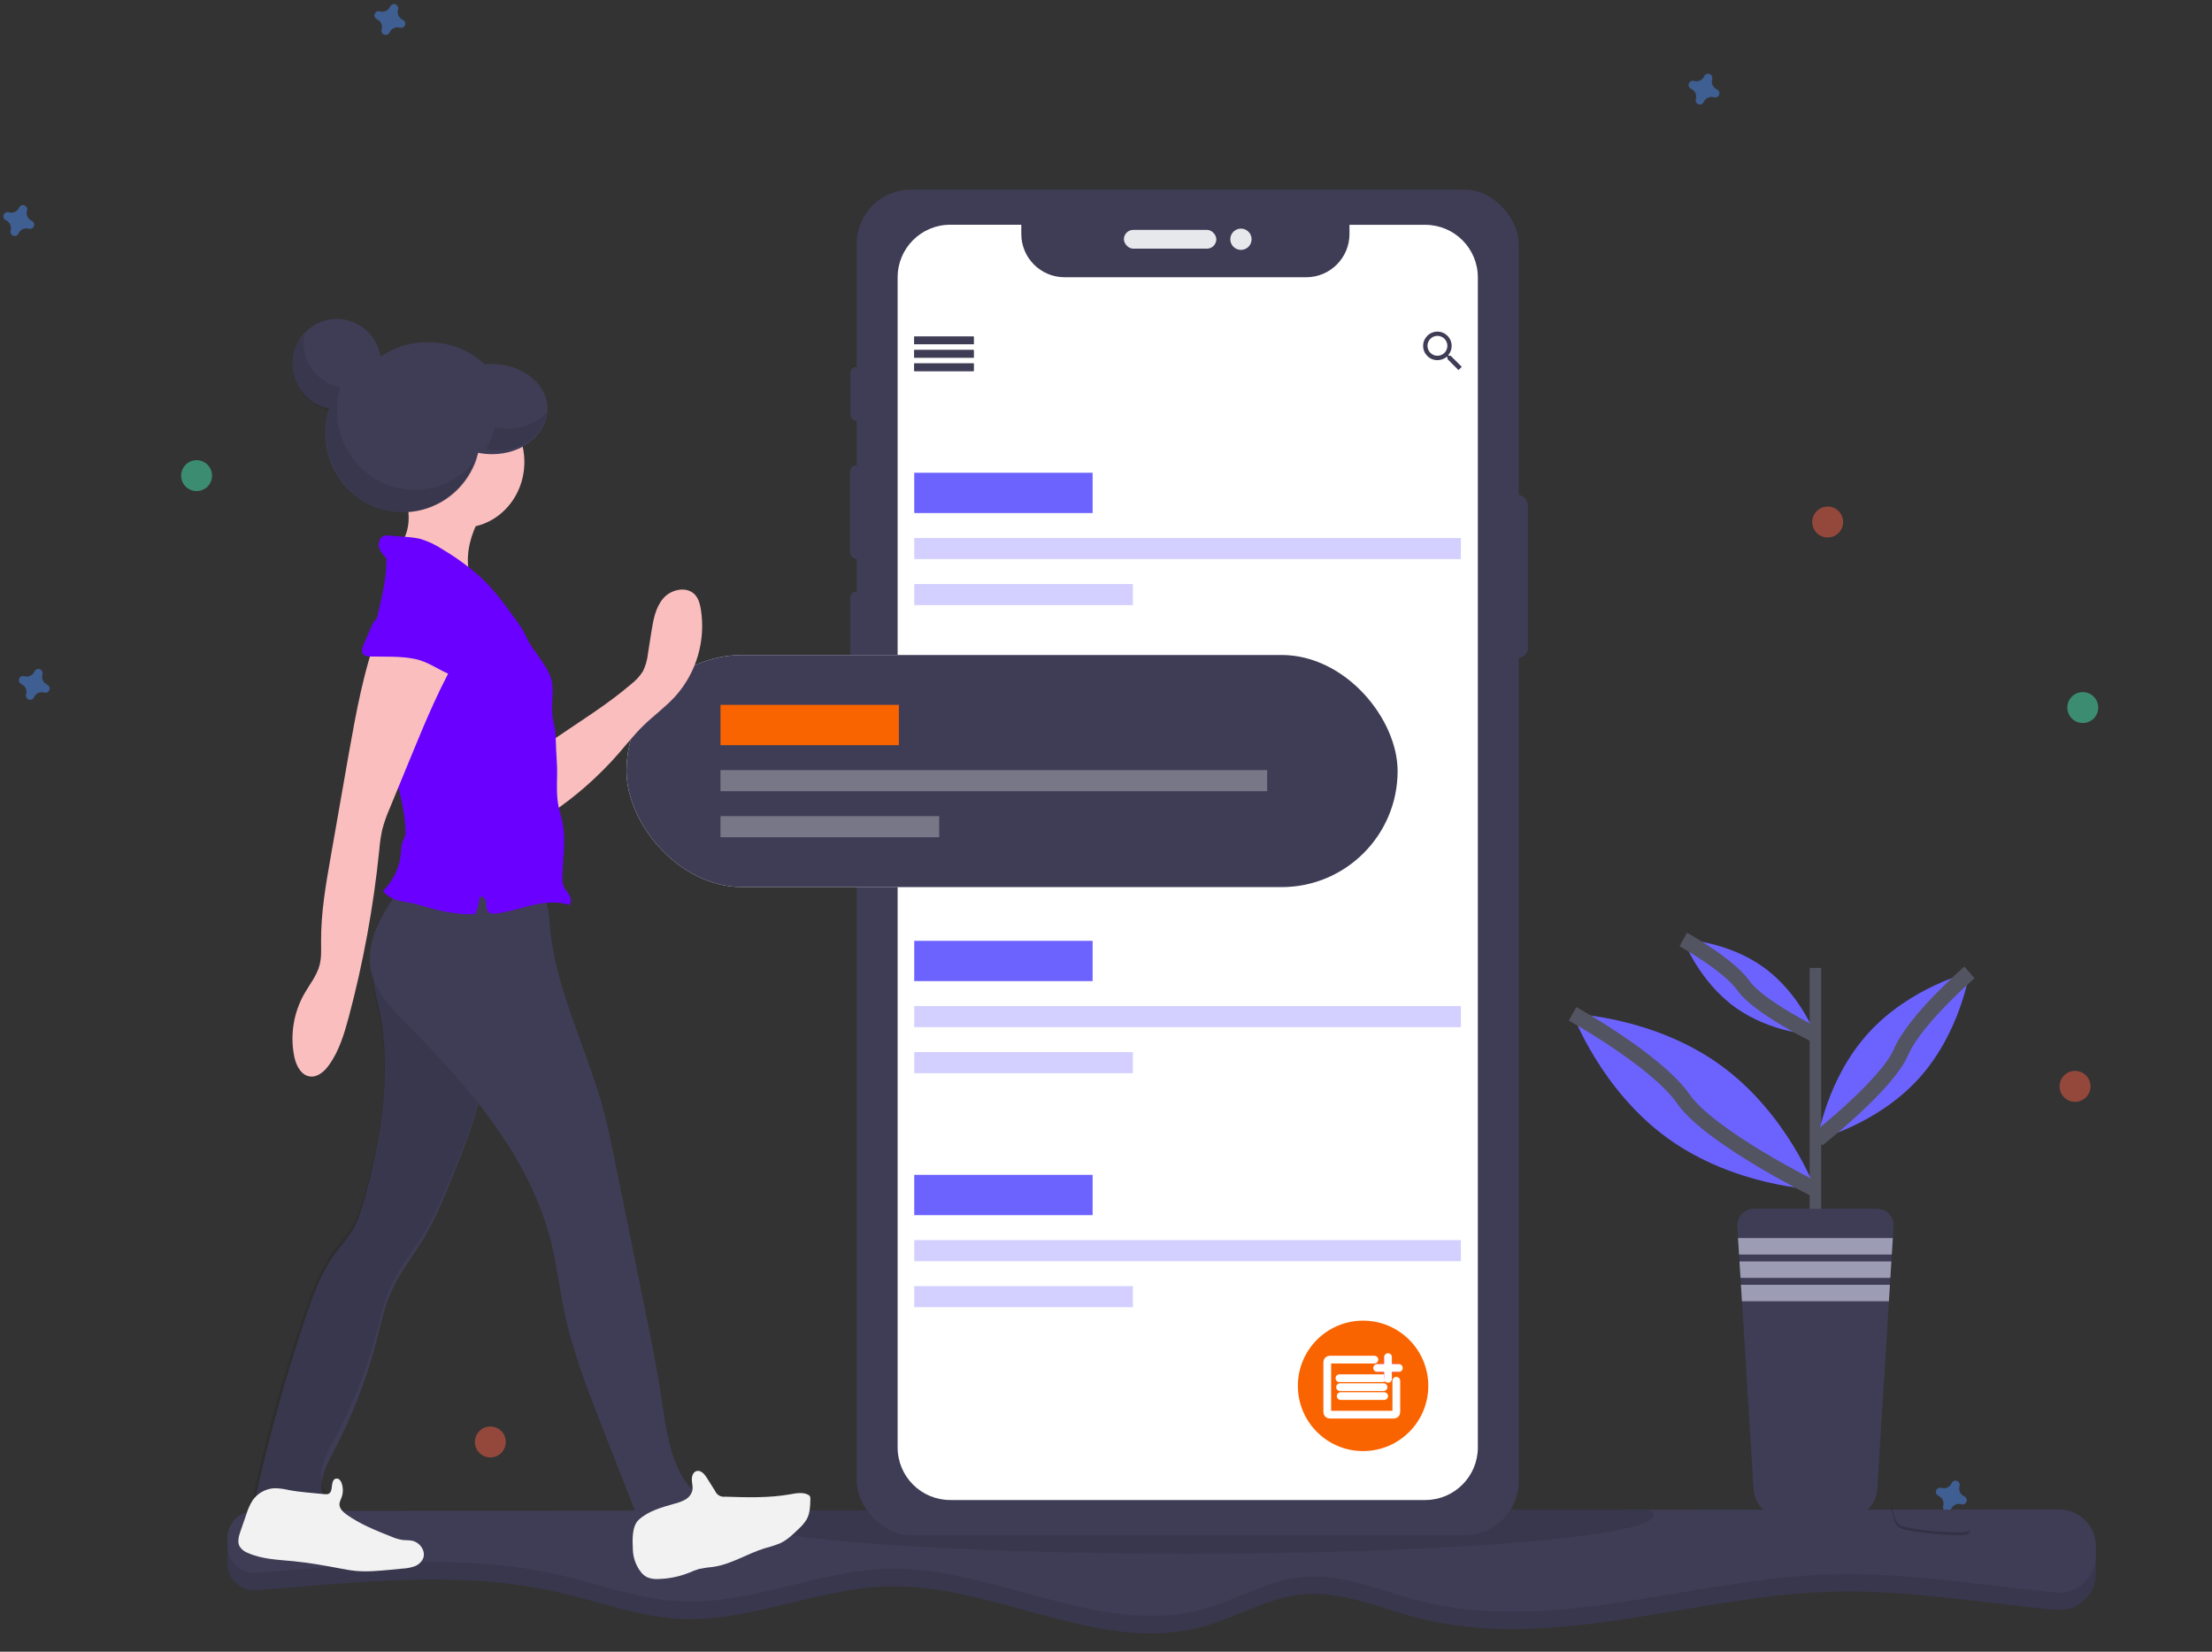 <svg width="525" height="392" viewBox="0 0 525 392" fill="none" xmlns="http://www.w3.org/2000/svg">
<rect x="0" y="0" width="525" height="392" fill="#333333" stroke="none"/>
<rect x="429.51" y="229.726" width="2.732" height="61.522" fill="#535461"/>
<path d="M449.413 291.06L449.243 293.832L448.999 297.754L448.899 299.384L448.659 303.306L448.554 304.936L448.31 308.858L445.556 353.34C445.307 357.313 442.014 360.408 438.034 360.409H423.714C419.735 360.407 416.442 357.312 416.196 353.34L413.455 308.828L413.211 304.906L413.111 303.276L412.867 299.354L412.766 297.724L412.522 293.802L412.348 291.03C412.287 289.952 412.673 288.896 413.415 288.112C414.158 287.327 415.19 286.884 416.27 286.885H445.56C446.636 286.895 447.66 287.349 448.39 288.139C449.12 288.93 449.49 289.987 449.413 291.06Z" fill="#3F3D56"/>
<path d="M449.243 293.832L448.999 297.741H412.749L412.505 293.832H449.243Z" fill="#9D9CB5"/>
<path d="M448.898 299.371L448.659 303.285H413.093L412.849 299.371H448.898Z" fill="#9D9CB5"/>
<path d="M448.555 304.919L448.315 308.828H413.438L413.194 304.919H448.555Z" fill="#9D9CB5"/>
<path d="M408.335 252.784C424.246 264.298 430.887 282.305 430.887 282.305C430.887 282.305 411.712 281.647 395.797 270.133C379.881 258.62 373.253 240.617 373.253 240.617C373.253 240.617 392.419 241.27 408.335 252.784Z" fill="#6C63FF"/>
<path d="M373.24 240.617C373.24 240.617 393.147 251.664 399.531 260.812C405.916 269.959 430.887 282.305 430.887 282.305" stroke="#535461" stroke-width="3.669"/>
<path d="M418.606 229.591C427.266 235.854 430.887 245.655 430.887 245.655C430.887 245.655 420.45 245.297 411.786 239.035C403.123 232.772 399.51 222.967 399.51 222.967C399.51 222.967 409.943 223.324 418.606 229.591Z" fill="#6C63FF"/>
<path d="M399.51 222.967C399.51 222.967 410.344 228.981 413.817 233.958C417.29 238.935 430.887 245.655 430.887 245.655" stroke="#535461" stroke-width="3.669"/>
<path d="M443.46 245.158C433.511 256.092 431.406 270.382 431.406 270.382C431.406 270.382 445.434 266.939 455.375 256C465.315 245.062 467.429 230.776 467.429 230.776C467.429 230.776 453.409 234.224 443.46 245.158Z" fill="#6C63FF"/>
<path d="M467.438 230.781C467.438 230.781 454.477 241.99 451.182 249.712C447.888 257.434 431.406 270.382 431.406 270.382" stroke="#535461" stroke-width="3.669"/>
<path opacity="0.5" d="M433.785 127.562C435.812 127.562 437.455 125.919 437.455 123.893C437.455 121.866 435.812 120.223 433.785 120.223C431.759 120.223 430.116 121.866 430.116 123.893C430.116 125.919 431.759 127.562 433.785 127.562Z" fill="#F55F44"/>
<path opacity="0.5" d="M116.38 345.893C118.407 345.893 120.05 344.25 120.05 342.223C120.05 340.197 118.407 338.554 116.38 338.554C114.354 338.554 112.711 340.197 112.711 342.223C112.711 344.25 114.354 345.893 116.38 345.893Z" fill="#F55F44"/>
<path opacity="0.5" d="M492.496 261.496C494.523 261.496 496.166 259.853 496.166 257.826C496.166 255.8 494.523 254.157 492.496 254.157C490.47 254.157 488.827 255.8 488.827 257.826C488.827 259.853 490.47 261.496 492.496 261.496Z" fill="#F55F44"/>
<path opacity="0.5" d="M466.209 355.128C465.271 354.719 464.788 353.672 465.086 352.692C465.11 352.62 465.124 352.545 465.13 352.469C465.157 352.024 464.889 351.614 464.471 351.459C464.053 351.305 463.583 351.443 463.314 351.799C463.269 351.861 463.232 351.927 463.203 351.997C462.794 352.936 461.746 353.419 460.767 353.12C460.694 353.097 460.619 353.082 460.543 353.077C460.098 353.05 459.688 353.317 459.534 353.736C459.379 354.154 459.517 354.624 459.873 354.892C459.935 354.937 460.002 354.975 460.072 355.004C461.011 355.413 461.494 356.461 461.195 357.44C461.172 357.512 461.157 357.587 461.151 357.663C461.124 358.108 461.392 358.519 461.81 358.673C462.228 358.827 462.698 358.689 462.967 358.333C463.012 358.272 463.049 358.205 463.079 358.135C463.487 357.196 464.535 356.713 465.514 357.012C465.587 357.035 465.662 357.05 465.738 357.056C466.183 357.083 466.593 356.815 466.748 356.397C466.902 355.978 466.764 355.508 466.408 355.24C466.346 355.195 466.28 355.157 466.209 355.128Z" fill="#4D8AF0"/>
<path d="M497.426 371.132V373.409C497.423 375.857 496.389 378.19 494.577 379.836C492.765 381.482 490.344 382.289 487.907 382.059C470.083 380.365 452.342 377.215 434.459 377.766C401.489 378.772 368.245 392.257 336.331 383.925C327.331 381.576 318.431 377.492 309.17 378.371C300.862 379.159 293.468 383.857 285.419 386.06C260.94 392.78 236.014 375.799 210.638 376.486C193.911 376.942 177.895 385.086 161.187 384.18C151.504 383.661 142.28 380.119 132.833 377.939C109.314 372.503 85.094 375.539 60.861 377.424C59.093 377.56 57.349 376.953 56.047 375.749C54.745 374.546 54.004 372.855 54 371.082V369.134C54 365.614 56.854 362.76 60.374 362.76L488.74 362.414C491.048 362.418 493.26 363.338 494.889 364.974C496.519 366.609 497.431 368.824 497.426 371.132Z" fill="#3F3D56"/>
<path opacity="0.1" d="M497.426 371.132V373.409C497.423 375.857 496.389 378.19 494.577 379.836C492.765 381.482 490.344 382.289 487.907 382.059C470.083 380.365 452.342 377.215 434.459 377.766C401.489 378.772 368.245 392.257 336.331 383.925C327.331 381.576 318.431 377.492 309.17 378.371C300.862 379.159 293.468 383.857 285.419 386.06C260.94 392.78 236.014 375.799 210.638 376.486C193.911 376.942 177.895 385.086 161.187 384.18C151.504 383.661 142.28 380.119 132.833 377.939C109.314 372.503 85.094 375.539 60.861 377.424C59.093 377.56 57.349 376.953 56.047 375.749C54.745 374.546 54.004 372.855 54 371.082V369.134C54 365.614 56.854 362.76 60.374 362.76L488.74 362.414C491.048 362.418 493.26 363.338 494.889 364.974C496.519 366.609 497.431 368.824 497.426 371.132Z" fill="black"/>
<path d="M497.426 366.971V369.248C497.426 369.564 497.409 369.88 497.376 370.195C496.871 374.932 492.65 378.382 487.907 377.934C470.083 376.236 452.342 373.085 434.459 373.636C401.489 374.647 368.246 388.132 336.332 379.796C327.331 377.447 318.431 373.363 309.171 374.242C300.862 375.029 293.469 379.728 285.419 381.936C260.94 388.637 236.014 371.656 210.638 372.339C193.912 372.794 177.895 380.939 161.187 380.037C151.504 379.514 142.28 375.976 132.833 373.791C109.319 368.36 85.095 371.396 60.861 373.281C57.596 373.533 54.671 371.27 54.096 368.046C54.03 367.676 53.998 367.301 54 366.926V364.977C54 361.457 56.854 358.604 60.374 358.604L167.738 358.517L387.089 358.335L488.74 358.253C491.048 358.257 493.26 359.177 494.89 360.812C496.519 362.448 497.431 364.663 497.426 366.971Z" fill="#3F3D56"/>
<path opacity="0.1" d="M392.529 359.642C392.529 360.648 390.544 361.613 386.884 362.519C372.229 366.138 330.8 368.747 281.9 368.747C233.792 368.747 192.86 366.22 177.645 362.687C173.547 361.736 171.271 360.711 171.271 359.642C171.271 359.268 171.544 358.899 172.081 358.535L391.432 358.353C392.156 358.777 392.529 359.186 392.529 359.642Z" fill="black"/>
<rect x="357.925" y="117.455" width="4.694" height="38.706" rx="2.347" fill="#3F3D56"/>
<rect x="201.851" y="87.13" width="2.636" height="12.743" rx="1.318" fill="#3F3D56"/>
<rect x="201.756" y="110.458" width="2.968" height="22.18" rx="1.484" fill="#3F3D56"/>
<rect x="201.802" y="140.4" width="2.827" height="22.372" rx="1.414" fill="#3F3D56"/>
<rect x="203.344" y="45.018" width="157.111" height="319.308" rx="12.843" fill="#3F3D56"/>
<rect x="266.745" y="54.556" width="21.939" height="4.457" rx="2.229" fill="#E6E8EC"/>
<path d="M294.529 59.309C295.925 59.309 297.056 58.178 297.056 56.782C297.056 55.387 295.925 54.255 294.529 54.255C293.134 54.255 292.002 55.387 292.002 56.782C292.002 58.178 293.134 59.309 294.529 59.309Z" fill="#E6E8EC"/>
<path d="M350.754 65.815V343.525C350.752 350.415 345.166 355.999 338.276 355.999H225.525C218.635 355.999 213.049 350.415 213.046 343.525V65.815C213.046 58.923 218.633 53.336 225.525 53.336H242.397V55.526C242.4 61.2 246.999 65.799 252.672 65.801H310.036C315.702 65.788 320.288 61.192 320.288 55.526V53.359H338.276C345.159 53.359 350.742 58.932 350.754 65.815Z" fill="white"/>
<rect x="216.985" y="79.878" width="14.113" height="1.821" fill="#3F3D56"/>
<rect x="216.985" y="83.065" width="14.113" height="1.821" fill="#3F3D56"/>
<rect x="216.985" y="86.251" width="14.113" height="1.821" fill="#3F3D56"/>
<rect x="216.985" y="79.878" width="14.113" height="1.821" fill="#3F3D56"/>
<rect x="216.985" y="83.065" width="14.113" height="1.821" fill="#3F3D56"/>
<rect x="216.985" y="86.251" width="14.113" height="1.821" fill="#3F3D56"/>
<path fill-rule="evenodd" clip-rule="evenodd" d="M343.889 84.43H344.303L346.944 87.053L346.161 87.836L343.547 85.218V84.799L343.393 84.667C342.768 85.185 341.983 85.472 341.171 85.478C339.3 85.487 337.776 83.979 337.766 82.109C337.756 80.238 339.264 78.713 341.135 78.703C343.005 78.693 344.53 80.201 344.54 82.072C344.54 82.886 344.253 83.674 343.73 84.298L343.889 84.43ZM338.986 82.981C339.354 83.862 340.217 84.434 341.171 84.43C341.796 84.432 342.396 84.183 342.837 83.74C343.278 83.298 343.524 82.697 343.52 82.072C343.52 81.117 342.945 80.257 342.063 79.892C341.18 79.528 340.165 79.731 339.491 80.408C338.818 81.084 338.618 82.1 338.986 82.981Z" fill="#3F3D56"/>
<rect x="216.985" y="112.201" width="42.34" height="9.561" fill="#6C63FF"/>
<rect opacity="0.3" x="216.985" y="127.68" width="129.75" height="5.008" fill="#6C63FF"/>
<rect opacity="0.3" x="216.985" y="138.607" width="51.9" height="5.008" fill="#6C63FF"/>
<rect x="216.985" y="223.286" width="42.34" height="9.561" fill="#6C63FF"/>
<rect opacity="0.3" x="216.985" y="238.765" width="129.75" height="5.008" fill="#6C63FF"/>
<rect opacity="0.3" x="216.985" y="249.691" width="51.9" height="5.008" fill="#6C63FF"/>
<rect x="216.985" y="278.828" width="42.34" height="9.561" fill="#6C63FF"/>
<rect opacity="0.3" x="216.985" y="294.307" width="129.75" height="5.008" fill="#6C63FF"/>
<rect opacity="0.3" x="216.985" y="305.233" width="51.9" height="5.008" fill="#6C63FF"/>
<path d="M323.516 344.386C332.064 344.386 338.995 337.456 338.995 328.907C338.995 320.358 332.064 313.428 323.516 313.428C314.967 313.428 308.037 320.358 308.037 328.907C308.037 337.456 314.967 344.386 323.516 344.386Z" fill="#FA6400"/>
<path d="M331.406 327.687V335.167C331.406 335.481 331.151 335.736 330.837 335.736H315.585C315.271 335.736 315.016 335.481 315.016 335.167V323.252C315.016 322.938 315.271 322.683 315.585 322.683H326.197" stroke="white" stroke-width="1.835" stroke-linecap="round"/>
<path d="M317.903 327.086H328.219" stroke="white" stroke-width="1.835" stroke-linecap="round"/>
<path d="M318.052 329.212H328.373" stroke="white" stroke-width="1.835" stroke-linecap="round"/>
<path d="M318.203 331.333H328.523" stroke="white" stroke-width="1.835" stroke-linecap="round"/>
<path d="M329.434 322.078V327.236" stroke="#FF00FF" stroke-width="1.835"/>
<path d="M332.016 324.659H326.853" stroke="#FF00FF" stroke-width="1.835"/>
<path d="M329.434 322.078V327.236" stroke="white" stroke-width="1.835" stroke-linecap="round"/>
<path d="M332.016 324.659H326.853" stroke="white" stroke-width="1.835" stroke-linecap="round"/>
<path opacity="0.2" d="M465.595 363.707C459.899 363.753 452.365 362.819 450.849 361.886C449.692 361.18 449.232 358.658 449.078 357.493H448.909C448.909 357.493 449.228 361.563 450.73 362.501C452.233 363.438 459.785 364.354 465.481 364.322C467.124 364.322 467.689 363.725 467.657 362.86C467.443 363.37 466.819 363.693 465.595 363.707Z" fill="black"/>
<rect x="148.694" y="155.451" width="183.016" height="55.087" rx="27.543" fill="#F2F2F2"/>
<rect x="148.694" y="155.451" width="183.016" height="55.087" rx="27.543" fill="#3F3D56"/>
<rect x="171.003" y="167.288" width="42.34" height="9.561" fill="#FA6400"/>
<rect opacity="0.3" x="171.003" y="182.767" width="129.75" height="5.008" fill="white"/>
<rect opacity="0.3" x="171.003" y="193.694" width="51.9" height="5.008" fill="white"/>
<path d="M101.522 117.901C112.162 117.901 120.787 109.687 120.787 99.554C120.787 89.421 112.162 81.207 101.522 81.207C90.883 81.207 82.258 89.421 82.258 99.554C82.258 109.687 90.883 117.901 101.522 117.901Z" fill="#3F3D56"/>
<path d="M90.664 243.016C92.604 256.84 90.238 270.936 86.552 284.386C85.863 286.89 85.122 289.416 83.833 291.664C82.545 293.911 80.752 295.844 79.238 297.959C76.083 302.369 74.232 307.57 72.502 312.717C67.733 326.959 63.727 341.454 60.503 356.137C60.308 356.738 60.308 357.388 60.503 357.989C60.96 359.057 62.348 359.196 63.489 359.191L78.244 359.111C78.77 358.086 77.797 356.975 77.192 355.992C75.089 352.671 77.108 348.357 78.964 344.881C83.475 336.439 86.968 327.475 89.365 318.184C90.375 314.271 91.195 310.271 92.835 306.582C94.818 302.107 97.925 298.258 100.449 294.072C103.383 289.207 105.524 283.927 107.648 278.625C110.613 271.267 113.605 263.819 114.773 255.959C115.872 248.58 115.33 241.062 114.615 233.635C114.682 233.187 114.533 232.733 114.215 232.416C113.896 232.098 113.446 231.956 113.006 232.033L93.209 230.997C89.128 230.784 88.161 229.876 88.781 233.945C89.213 236.983 90.233 239.941 90.664 243.016Z" fill="#3F3D56"/>
<path opacity="0.1" d="M90.548 243.558C92.488 256.987 90.122 270.68 86.436 283.746C85.747 286.178 85.006 288.632 83.718 290.815C82.429 292.999 80.636 294.877 79.122 296.931C75.967 301.215 74.116 306.267 72.386 311.267C67.617 325.103 63.611 339.183 60.387 353.446C60.193 354.031 60.193 354.662 60.387 355.246C60.844 356.284 62.233 356.418 63.374 356.413L78.128 356.335C78.654 355.34 77.681 354.261 77.076 353.306C74.973 350.08 76.992 345.889 78.849 342.513C83.36 334.312 86.852 325.604 89.249 316.578C90.259 312.776 91.079 308.891 92.72 305.307C94.702 300.961 97.81 297.221 100.334 293.155C103.268 288.429 105.408 283.3 107.532 278.149C110.498 271.002 113.49 263.766 114.657 256.131C115.756 248.963 115.214 241.66 114.499 234.445C114.567 234.009 114.418 233.569 114.099 233.26C113.78 232.952 113.33 232.814 112.89 232.889L93.093 231.883C89.013 231.675 88.045 230.793 88.666 234.746C89.097 237.697 90.117 240.571 90.548 243.558Z" fill="black"/>
<path d="M94.746 211.082C90.82 216.774 86.705 223.325 88.008 230.14C88.999 235.314 92.909 239.325 96.599 243.076C111.348 258.01 125.851 274.6 130.87 295.065C132.163 300.354 132.789 305.782 133.903 311.107C135.925 320.783 139.548 330.035 143.14 339.231L152.747 363.748C158.864 363.899 164.422 360.177 166.655 354.434C165.392 354.335 163.745 353.104 163.006 352.069C158.9 346.34 158.059 338.972 157.007 331.986C155.842 324.266 154.287 316.607 152.727 308.954L145.85 275.102C145.055 271.195 144.259 267.283 143.222 263.438C139.209 248.52 131.604 234.46 130.429 219.035C130.254 216.769 130.146 214.28 128.622 212.598C127.021 210.823 124.393 210.528 122.017 210.388C112.405 209.747 104.112 208.8 94.746 211.082Z" fill="#3F3D56"/>
<path d="M68.471 353.618C67.407 353.363 66.32 353.222 65.227 353.197C63.104 353.273 61.141 354.355 59.93 356.116C59.321 357.101 58.842 358.162 58.507 359.273L57.093 363.365C56.676 364.564 56.27 365.948 56.89 367.047C57.348 367.738 58.013 368.263 58.788 368.546C62.209 370.082 66.062 370.167 69.79 370.535C73.408 370.893 76.996 371.534 80.567 372.213C81.798 372.444 83.023 372.681 84.269 372.807C87.053 373.091 89.859 372.807 92.643 372.555L95.516 372.276C96.477 372.234 97.429 372.057 98.342 371.75C99.264 371.435 100.017 370.752 100.427 369.862C101.136 368.089 99.614 365.99 97.753 365.653C96.996 365.501 96.214 365.569 95.448 365.469C94.579 365.319 93.732 365.063 92.924 364.706C89.249 363.249 85.536 361.776 82.303 359.483C81.407 358.846 80.468 357.957 80.567 356.853C80.66 356.38 80.816 355.921 81.031 355.49C81.469 354.362 81.484 353.11 81.073 351.971C80.896 351.487 80.551 350.977 80.067 350.919C78.69 350.751 78.857 352.776 78.653 353.549C78.377 354.601 77.877 354.696 76.896 354.601C74.081 354.296 71.265 354.154 68.471 353.618Z" fill="#F2F2F2"/>
<path d="M150.198 367.606C150.223 369.638 150.926 371.604 152.196 373.196C152.584 373.671 153.069 374.059 153.618 374.334C154.437 374.669 155.324 374.81 156.207 374.745C158.696 374.691 161.156 374.197 163.471 373.284C164.286 372.917 165.125 372.602 165.981 372.343C167.058 372.124 168.148 371.967 169.244 371.875C173.569 371.256 177.365 368.718 181.544 367.434C182.792 367.126 184.016 366.727 185.204 366.238C186.857 365.463 188.196 364.158 189.508 362.894C190.281 362.213 190.947 361.421 191.485 360.544C192.254 359.119 192.301 357.424 192.332 355.812C192.36 355.561 192.317 355.307 192.207 355.079C192.087 354.915 191.924 354.787 191.736 354.71C190.465 354.086 188.959 354.398 187.552 354.642C182.469 355.542 177.266 355.375 172.104 355.209C171.098 355.347 170.124 354.794 169.73 353.862L167.769 350.742C167.21 349.848 166.321 348.823 165.306 349.13C164.496 349.374 164.166 350.362 164.198 351.21C164.229 352.058 164.49 352.9 164.328 353.727C164.095 354.647 163.489 355.43 162.655 355.89C161.831 356.335 160.952 356.671 160.04 356.888C157.153 357.7 153.796 358.62 151.563 360.731C149.947 362.25 150.099 365.604 150.198 367.606Z" fill="#F2F2F2"/>
<path d="M149.788 162.378C150.896 161.528 151.846 160.49 152.596 159.31C153.242 157.978 153.648 156.542 153.794 155.069L154.602 149.944C155.049 147.119 155.574 144.128 157.451 141.974C159.328 139.82 163.066 139.05 164.974 141.178C165.807 142.103 166.136 143.374 166.342 144.608C167.53 152.065 165.296 159.661 160.264 165.271C157.955 167.812 155.121 169.832 152.678 172.234C150.549 174.3 148.703 176.671 146.739 178.919C141.988 184.347 136.547 189.123 130.556 193.124C130.628 189.281 131.116 185.159 130.556 181.341C130.139 178.583 129.013 177.095 131.672 175.292C137.843 171.077 144.07 167.265 149.788 162.378Z" fill="#FBBEBE"/>
<path d="M96.958 123.911C96.753 126.58 95.587 129.309 93.266 130.849C99.838 133.036 106.321 135.448 112.714 138.083C111.48 136.954 111.105 135.223 111.047 133.598C110.884 129.349 112.429 125.17 114.687 121.508C115.046 121.044 115.253 120.489 115.283 119.913C115.209 118.729 113.732 118.183 112.519 117.907C108.38 116.952 104.155 116.369 99.902 116.166C98.082 116.111 95.925 115.564 96.336 117.766C96.726 119.823 97.122 121.83 96.958 123.911Z" fill="#FBBEBE"/>
<path d="M109.779 125.24C117.885 125.24 124.456 118.258 124.456 109.645C124.456 101.032 117.885 94.05 109.779 94.05C101.672 94.05 95.101 101.032 95.101 109.645C95.101 118.258 101.672 125.24 109.779 125.24Z" fill="#FBBEBE"/>
<path d="M124.817 150.958C124.287 149.832 123.642 148.762 122.891 147.766C120.139 143.861 117.315 139.961 113.785 136.729C111.11 134.371 108.216 132.27 105.14 130.453C103.481 129.329 101.656 128.463 99.731 127.887C98.588 127.637 97.426 127.481 96.257 127.42L92.317 127.102C91.971 127.057 91.621 127.067 91.279 127.133C90.209 127.4 89.721 128.713 89.95 129.776C90.178 130.838 90.988 131.7 91.704 132.506C91.881 140.454 88.304 148.295 87.821 156.233C86.975 170.088 95.546 183.024 96.231 196.915C96.302 197.542 96.235 198.178 96.034 198.777C95.92 199.065 95.749 199.326 95.619 199.609C95.214 200.481 95.23 201.471 95.157 202.431C94.874 205.853 93.358 209.061 90.884 211.472C91.527 212.261 92.353 212.884 93.293 213.289C94.949 214.002 96.927 214.064 98.687 214.561C103.277 215.885 107.98 217.219 112.751 216.937C113.344 215.662 113.711 214.296 113.837 212.899C114.511 212.483 115.29 213.371 115.394 214.151C115.498 214.931 115.347 215.839 115.913 216.404C116.479 216.968 117.196 216.881 117.886 216.794C120.799 216.429 123.597 215.459 126.452 214.808C129.308 214.156 132.361 213.843 135.138 214.777C135.699 214.074 135.46 213.032 135.003 212.263C134.546 211.493 133.897 210.816 133.638 209.959C133.507 209.465 133.451 208.955 133.472 208.445C133.472 204.057 134.385 199.624 133.518 195.319C133.264 194.056 132.859 192.825 132.599 191.557C132.08 189.1 132.158 186.565 132.226 184.055C132.293 181.546 131.987 178.832 131.935 176.286C131.933 175.235 131.864 174.184 131.727 173.141C131.551 172.048 131.208 170.981 131.115 169.877C130.834 167.076 131.286 165.584 131.115 162.772C130.829 158.503 126.499 154.894 124.817 150.958Z" fill="#6A00FF"/>
<path d="M90.032 149.222C86.332 158.861 84.524 169.086 82.716 179.238L78.536 203.085C77.35 209.825 76.158 216.605 76.205 223.442C76.205 225.362 76.331 227.317 75.818 229.17C75.15 231.603 73.488 233.631 72.228 235.843C69.673 240.361 68.822 245.619 69.825 250.692C70.253 252.822 71.424 255.24 73.624 255.486C75.432 255.681 76.994 254.27 78.05 252.812C80.474 249.471 81.676 245.436 82.753 241.463C86.218 228.48 88.641 215.25 90 201.895C90.129 200.204 90.372 198.524 90.727 196.864C91.188 195.154 91.778 193.479 92.493 191.855C94.092 187.961 95.693 184.067 97.295 180.173C100.989 171.175 104.705 162.136 109.779 153.811C104.762 152.394 99.542 150.731 94.526 149.33C93.078 148.909 91.526 149.16 90.032 149.222Z" fill="#FBBEBE"/>
<path d="M98.451 156.387C94.964 155.67 91.357 155.893 87.797 155.809C87.292 155.844 86.788 155.719 86.365 155.453C85.644 154.865 85.95 153.764 86.313 152.929L88.036 148.978C88.319 148.161 88.791 147.415 89.417 146.795C90.294 146.054 91.529 145.871 92.691 145.738C96.474 145.323 100.366 145.184 104.035 146.158C107.703 147.131 111.154 149.343 112.794 152.618C113.479 153.981 113.796 155.7 112.888 156.94C111.538 158.782 108.513 160.842 106.256 159.834C103.552 158.629 101.482 157.014 98.451 156.387Z" fill="#6A00FF"/>
<path d="M116.805 86.404C113.832 86.372 110.914 87.226 108.413 88.859C103.588 84.215 96.674 82.571 90.32 84.556C89.398 79.205 84.674 75.405 79.334 75.721C73.995 76.037 69.736 80.368 69.432 85.791C69.128 91.215 72.875 96.009 78.144 96.938C76.014 103.437 77.548 110.599 82.145 115.611C86.743 120.623 93.668 122.684 100.201 120.985C106.735 119.285 111.832 114.096 113.491 107.457C114.578 107.683 115.685 107.797 116.795 107.797C124.063 107.797 129.96 103.006 129.96 97.1C129.96 91.195 124.063 86.404 116.805 86.404Z" fill="#3F3D56"/>
<path opacity="0.1" d="M120.468 101.753C119.461 101.756 118.457 101.646 117.471 101.426C117.003 103.265 116.264 105.012 115.283 106.601C116.207 106.793 117.147 106.89 118.088 106.893C124.251 106.893 129.31 102.869 129.96 97.719C127.767 100.174 124.331 101.753 120.468 101.753Z" fill="black"/>
<path opacity="0.1" d="M98.453 116.247C92.59 116.238 87.078 113.401 83.594 108.598C80.111 103.796 79.069 97.597 80.785 91.888C75.737 90.984 72.055 86.518 72.055 81.298C72.054 80.652 72.111 80.007 72.226 79.372C69.599 82.261 68.734 86.38 69.968 90.111C71.203 93.841 74.341 96.587 78.149 97.267C75.187 107.172 80.64 117.654 90.353 120.721C100.065 123.788 110.386 118.289 113.448 108.415C109.982 113.334 104.399 116.25 98.453 116.247Z" fill="black"/>
<path opacity="0.5" d="M95.597 4.698C94.659 4.29 94.176 3.242 94.475 2.263C94.498 2.19 94.513 2.115 94.518 2.039C94.545 1.594 94.278 1.184 93.859 1.029C93.441 0.875 92.971 1.013 92.703 1.369C92.658 1.431 92.62 1.497 92.591 1.568C92.182 2.506 91.134 2.989 90.155 2.691C90.082 2.667 90.007 2.653 89.931 2.647C89.486 2.62 89.076 2.888 88.922 3.306C88.768 3.724 88.906 4.194 89.262 4.463C89.323 4.508 89.39 4.545 89.46 4.574C90.399 4.983 90.882 6.031 90.583 7.01C90.56 7.083 90.545 7.158 90.539 7.234C90.512 7.679 90.78 8.089 91.198 8.243C91.617 8.398 92.087 8.26 92.355 7.904C92.4 7.842 92.438 7.775 92.467 7.705C92.876 6.766 93.923 6.283 94.903 6.582C94.975 6.605 95.05 6.62 95.126 6.626C95.571 6.653 95.981 6.385 96.136 5.967C96.29 5.549 96.152 5.079 95.796 4.81C95.734 4.765 95.668 4.728 95.597 4.698Z" fill="#4D8AF0"/>
<path opacity="0.5" d="M11.201 162.483C10.262 162.075 9.779 161.027 10.078 160.048C10.101 159.975 10.116 159.9 10.122 159.824C10.149 159.379 9.881 158.969 9.463 158.815C9.045 158.66 8.575 158.798 8.306 159.154C8.261 159.216 8.224 159.282 8.194 159.353C7.785 160.291 6.738 160.775 5.758 160.476C5.686 160.452 5.611 160.438 5.535 160.432C5.09 160.405 4.68 160.673 4.525 161.091C4.371 161.509 4.509 161.979 4.865 162.248C4.927 162.293 4.993 162.33 5.064 162.36C6.002 162.768 6.485 163.816 6.187 164.795C6.163 164.868 6.149 164.943 6.143 165.019C6.116 165.464 6.383 165.874 6.802 166.028C7.22 166.183 7.69 166.045 7.958 165.689C8.003 165.627 8.041 165.561 8.07 165.49C8.479 164.551 9.527 164.068 10.506 164.367C10.579 164.391 10.654 164.405 10.73 164.411C11.175 164.438 11.585 164.17 11.739 163.752C11.893 163.334 11.755 162.864 11.399 162.595C11.338 162.55 11.271 162.513 11.201 162.483Z" fill="#4D8AF0"/>
<path opacity="0.5" d="M407.498 21.211C406.56 20.802 406.077 19.754 406.375 18.775C406.399 18.703 406.413 18.627 406.419 18.552C406.446 18.106 406.179 17.696 405.76 17.542C405.342 17.388 404.872 17.526 404.603 17.882C404.559 17.943 404.521 18.01 404.492 18.08C404.083 19.019 403.035 19.502 402.056 19.203C401.983 19.18 401.908 19.165 401.832 19.159C401.387 19.132 400.977 19.4 400.823 19.818C400.668 20.237 400.807 20.707 401.163 20.975C401.224 21.02 401.291 21.058 401.361 21.087C402.3 21.496 402.783 22.543 402.484 23.523C402.461 23.595 402.446 23.67 402.44 23.746C402.413 24.191 402.681 24.601 403.099 24.756C403.517 24.91 403.987 24.772 404.256 24.416C404.301 24.354 404.338 24.288 404.368 24.218C404.777 23.279 405.824 22.796 406.803 23.095C406.876 23.118 406.951 23.133 407.027 23.138C407.472 23.165 407.882 22.898 408.037 22.479C408.191 22.061 408.053 21.591 407.697 21.323C407.635 21.278 407.569 21.24 407.498 21.211Z" fill="#4D8AF0"/>
<path opacity="0.5" d="M7.532 52.401C6.593 51.992 6.11 50.944 6.409 49.965C6.432 49.892 6.447 49.818 6.452 49.742C6.479 49.297 6.212 48.886 5.793 48.732C5.375 48.578 4.905 48.716 4.637 49.072C4.592 49.133 4.554 49.2 4.525 49.27C4.116 50.209 3.068 50.692 2.089 50.393C2.017 50.37 1.942 50.355 1.866 50.349C1.421 50.322 1.01 50.59 0.856 51.008C0.702 51.427 0.84 51.897 1.196 52.165C1.257 52.21 1.324 52.248 1.394 52.277C2.333 52.686 2.816 53.733 2.517 54.713C2.494 54.785 2.479 54.86 2.473 54.936C2.446 55.381 2.714 55.791 3.132 55.946C3.551 56.1 4.021 55.962 4.289 55.606C4.334 55.544 4.372 55.478 4.401 55.407C4.81 54.469 5.857 53.986 6.837 54.285C6.909 54.308 6.984 54.323 7.06 54.328C7.505 54.355 7.915 54.088 8.07 53.669C8.224 53.251 8.086 52.781 7.73 52.513C7.668 52.468 7.602 52.43 7.532 52.401Z" fill="#4D8AF0"/>
<path opacity="0.5" d="M46.661 116.554C48.688 116.554 50.331 114.911 50.331 112.884C50.331 110.858 48.688 109.215 46.661 109.215C44.635 109.215 42.992 110.858 42.992 112.884C42.992 114.911 44.635 116.554 46.661 116.554Z" fill="#47E6B1"/>
<path opacity="0.5" d="M494.331 171.595C496.357 171.595 498 169.952 498 167.926C498 165.899 496.357 164.256 494.331 164.256C492.304 164.256 490.661 165.899 490.661 167.926C490.661 169.952 492.304 171.595 494.331 171.595Z" fill="#47E6B1"/>
</svg>
